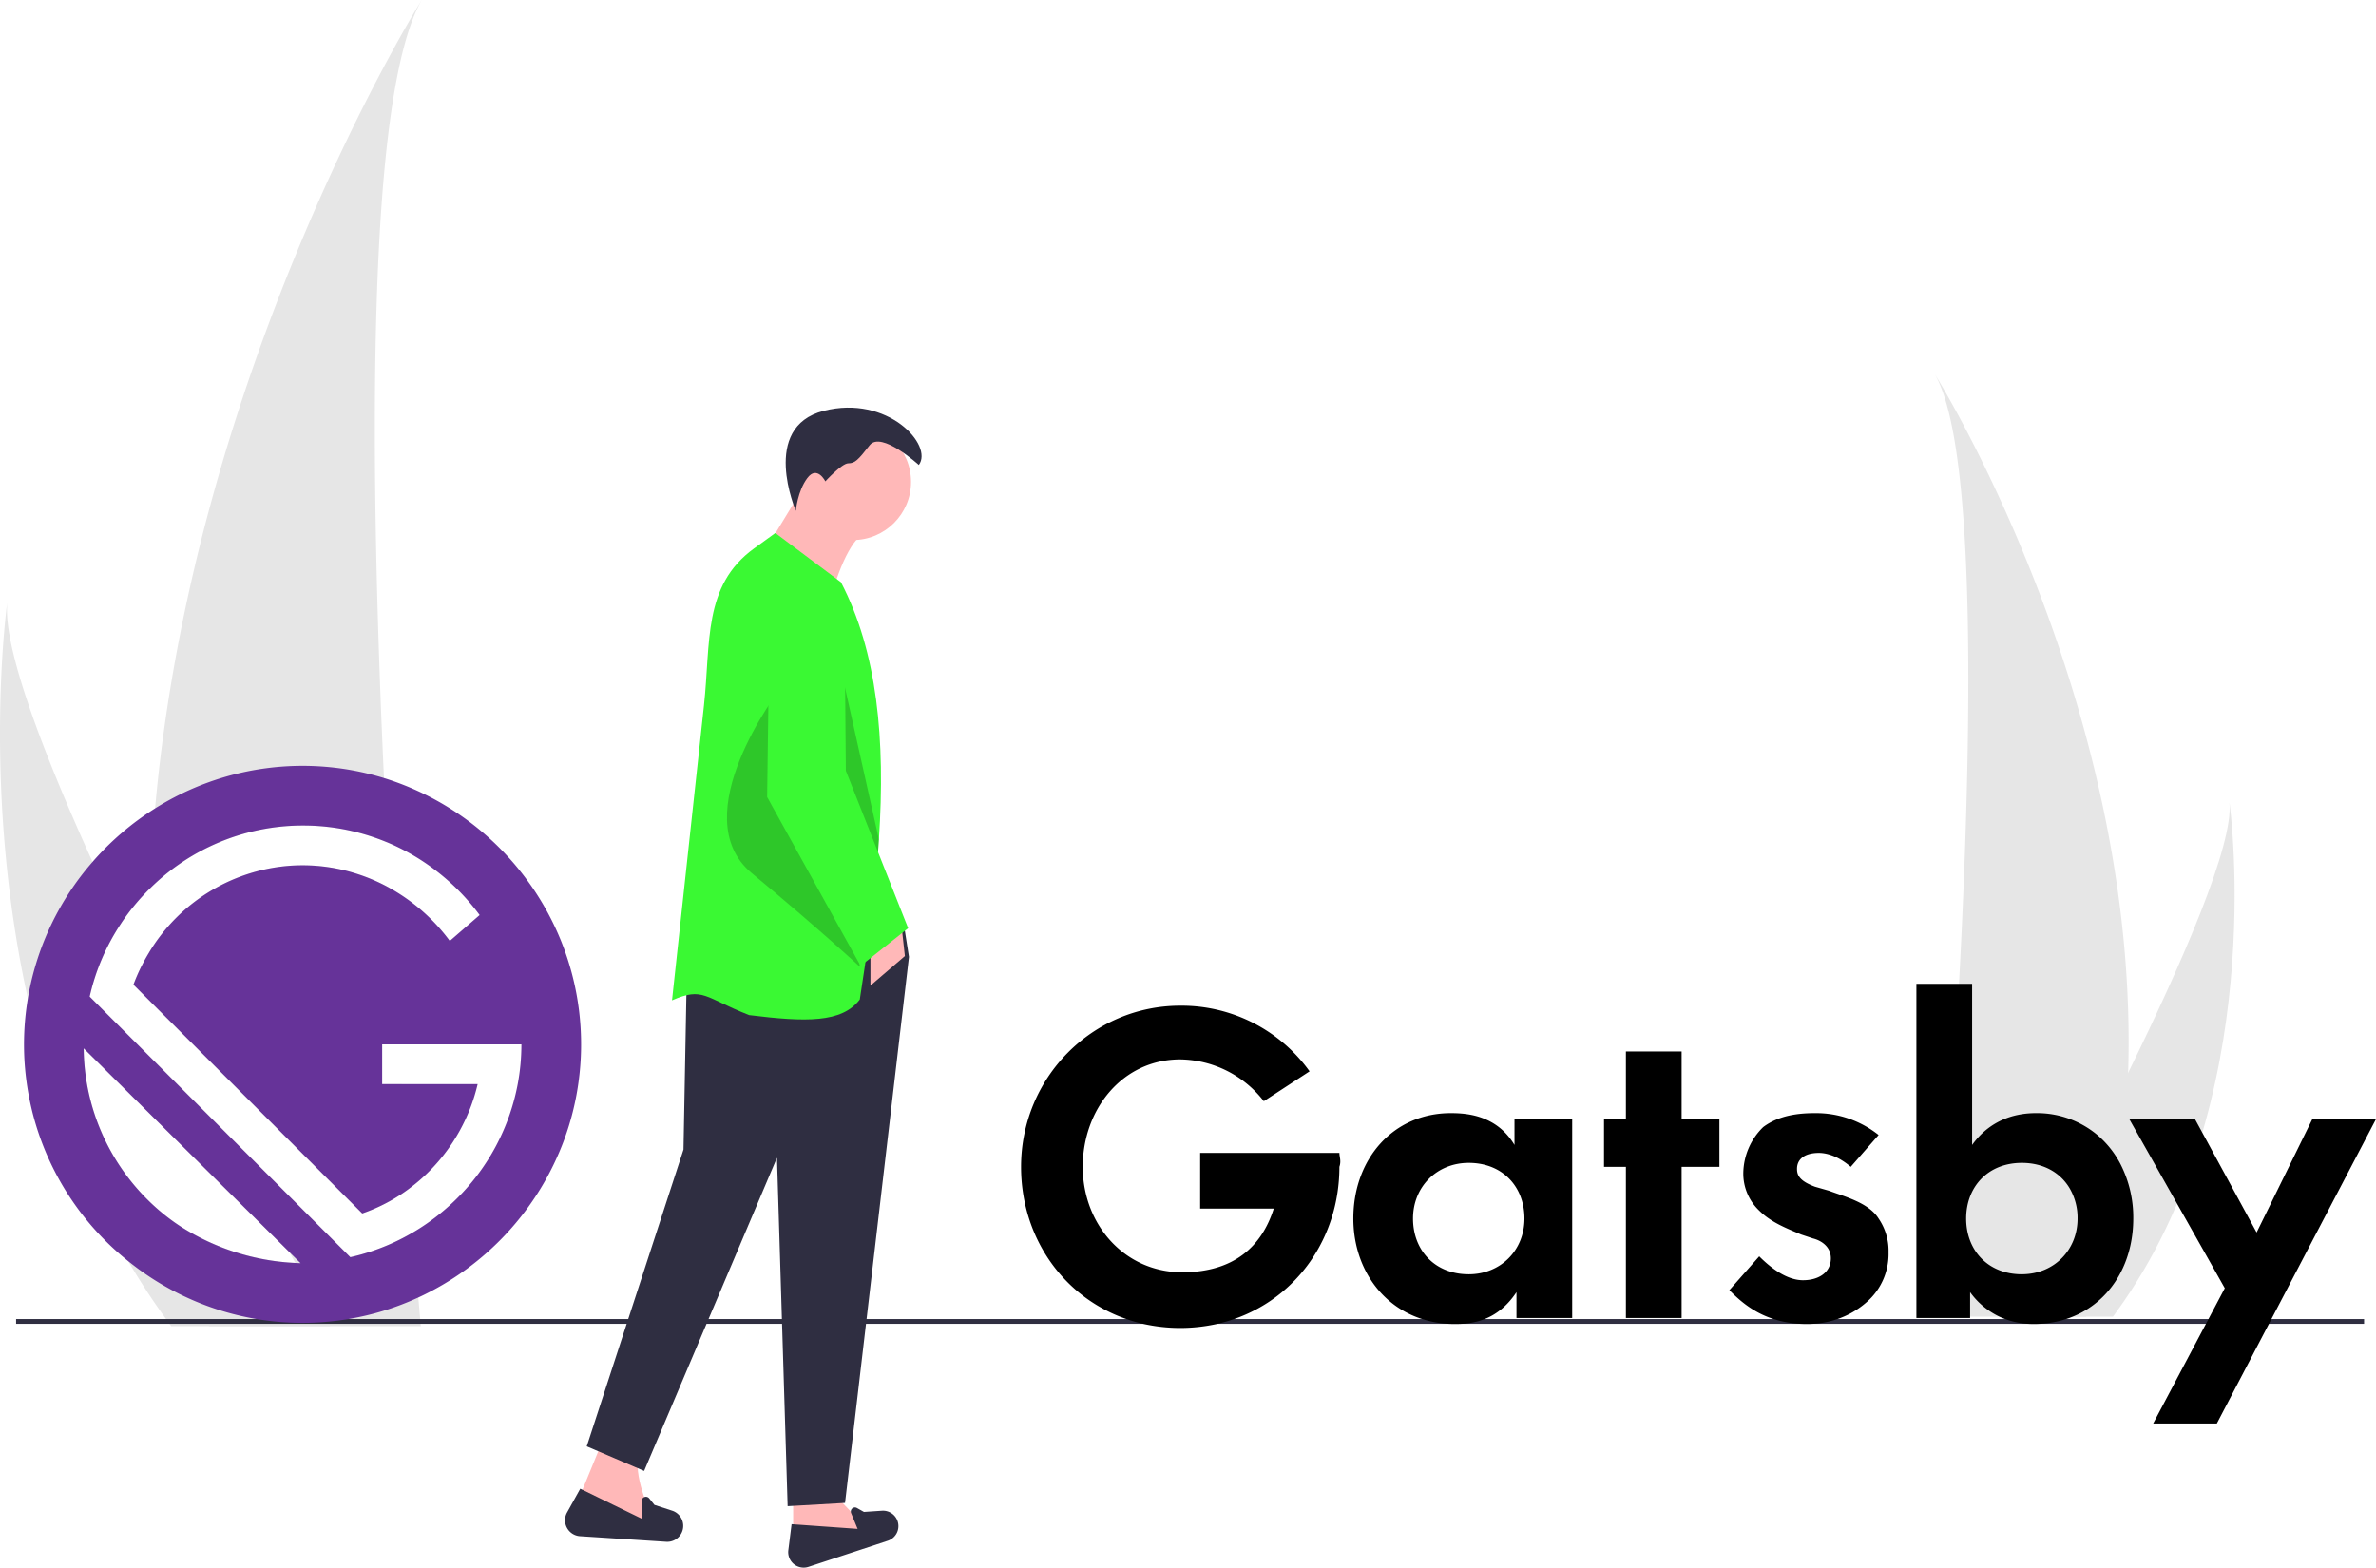 <svg xmlns="http://www.w3.org/2000/svg" data-name="Layer 1" width="995.745" height="657.038" viewBox="0 0 995.745 657.038" xmlns:xlink="http://www.w3.org/1999/xlink"><path d="M993.997,571.118a361.651,361.651,0,0,1-16.894,99.972c-.235.751-.482,1.491-.729,2.242h-63.046c.067-.673.135-1.424.202-2.242,4.204-48.327,28.44-342.458-.538-392.758C915.526,282.412,998.885,417.562,993.997,571.118Z" transform="translate(-102.125 -121.48)" fill="#e6e6e6"/><path d="M989.266,671.09c-.527.751-1.076,1.502-1.637,2.242H940.334c.359-.639.773-1.39,1.256-2.242,7.813-14.102,30.94-56.264,52.407-99.972,23.07-46.97,44.235-95.723,42.453-113.368C1036.999,461.729,1052.962,583.045,989.266,671.09Z" transform="translate(-102.125 -121.48)" fill="#e6e6e6"/><path d="M278.48,677.33H189.74c-.11-.34-.22-.67-.33-1-.22-.67-.44-1.33-.65-2-.02-.05-.03-.11-.05-.16-.66-2.05-1.31-4.11-1.94-6.16q-4.965-16.14-8.72-32.32a97.761,97.761,0,0,0,47.84,15.13c-.8-1.46-1.61-2.96-2.45-4.51l-53.31-52.82q-1.965-13.575-3.18-27.07l81.99,81.99c1.21-.27,2.41-.57,3.6-.89a90.621,90.621,0,0,0,22.65-9.5c.87,10.84,1.63,20.04,2.24,27.28.3,3.4.55,6.37.77,8.87,0,.05.01.11.01.16.06.71.12,1.38.18,2C278.42,676.68,278.45,677.01,278.48,677.33Z" transform="translate(-102.125 -121.48)" fill="#e6e6e6"/><path d="M273.75,619.55q-2.205,1.665-4.54,3.14a72.253,72.253,0,0,1-15.27,7.38L172.4,548.53l-7.16-7.16q-.195-3.96-.31-7.92-.21-6.45-.26-12.88a75.436,75.436,0,0,1,57.49-36.11c2.22-.21,4.48-.31,6.76-.31A74.294,74.294,0,0,1,251.84,487.77a75.177,75.177,0,0,1,13.55,5.87c1.28,23.03,2.66,45.12,4.03,65.56H262.28v16.67h8.27c.66,9.36,1.3,18.3,1.92,26.73Q273.13,611.465,273.75,619.55Z" transform="translate(-102.125 -121.48)" fill="#e6e6e6"/><path d="M264.03,468.14q.165,3.195.33,6.38a91.362,91.362,0,0,0-99.34,19.29q.6-16.92,2.1-33.52c16.24-182.78,107.24-331.54,111.74-338.81-23.06,40.4-22.07,190.96-15.82,326.1Q263.52,457.93,264.03,468.14Z" transform="translate(-102.125 -121.48)" fill="#e6e6e6"/><path d="M172.4,548.53l-7.16-7.16-7.19-7.19a76.847,76.847,0,0,1,3.41-7.83q1.725,3.555,3.47,7.1Q168.65,541.025,172.4,548.53Z" transform="translate(-102.125 -121.48)" fill="#e6e6e6"/><path d="M240.47,677.33H173.9c-.25-.33-.5-.66-.75-1-.49-.66-.98-1.33-1.45-2-.04-.05-.07-.11-.11-.16q-8.535-11.805-15.75-24.12l-.01-.01c-20.98-35.63-34.05-73.8-42.04-110.06-18.94-85.99-9.28-161.18-8.62-166-1.8,18.49,14.14,61.03,35.74,108.74,3.83,8.47,7.84,17.1,11.96,25.78a91.294,91.294,0,0,0-13.16,30.68l57.11,57.11c9.92,18.99,19.12,36.17,26.62,50.02l-53.31-52.82L137.2,560.86a90.506,90.506,0,0,0,26.69,63.37,87.009,87.009,0,0,0,14.16,11.46,97.761,97.761,0,0,0,47.84,15.13c5.48,10.09,9.9,18.1,12.81,23.35.03.06.06.11.09.16.22.39.43.76.63,1.12.17.31.33.6.49.88C240.1,676.68,240.29,677.01,240.47,677.33Z" transform="translate(-102.125 -121.48)" fill="#e6e6e6"/><rect x="6.748" y="552.852" width="984" height="2" fill="#2f2e41"/><path d="M663.45,604.7H605.09v23.34h30.85c-5.01,15.85-16.68,26.69-38.36,26.69-24.18,0-41.69-20.02-41.69-44.2s16.68-45.02,40.86-45.02a45.063,45.063,0,0,1,35.02,17.51l19.18-12.51a66.023,66.023,0,0,0-54.2-27.52c-36.69,0-66.71,30.02-66.71,67.54,0,29.67,17.73,54.66,44.13,63.8a63.971,63.971,0,0,0,6.96,2,70.934,70.934,0,0,0,31.23,0,64.145,64.145,0,0,0,6.97-2c26.39-9.14,44.12-34.13,44.12-63.8C664.29,608.03,663.45,606.36,663.45,604.7ZM1071.19,590.52l-23.35,47.53-22.75-41.84L1022,590.52H994.48l20.02,35.46,20,35.42-6.84,12.93-1.06,2-22.11,41.77h26.68L1053.01,676.33l1.04-2L1097.87,590.52ZM990.89,609.57a40.247,40.247,0,0,0-9.91-12.49,39.372,39.372,0,0,0-25.69-9.06c-6.67,0-18.34,1.67-26.68,13.34V533.82H905.26V673.9h22.51V663.06a32.025,32.025,0,0,0,12.28,10.27c.8.38,1.6.71,2.39,1a33.364,33.364,0,0,0,9.65,2c.91.06,1.7.07,2.37.07.85,0,1.68-.02,2.51-.07a43.013,43.013,0,0,0,11.05-2c.94-.3,1.85-.63,2.74-1a38.1,38.1,0,0,0,6.76-3.55c11.67-7.69,18.63-21.41,18.63-37.57A49.164,49.164,0,0,0,990.89,609.57Zm-40.76,45.97c-.22.02-.45.02-.68.02-14.17,0-23.34-10.01-23.34-23.35s9.17-23.34,23.34-23.34c9.08,0,16.1,4.1,19.97,10.55a24.546,24.546,0,0,1,3.38,12.79C972.8,645.32,963.13,655.22,950.13,655.54Zm-60.71-23.33c-4.17-6.67-14.18-9.17-20.85-11.67l-5.83-1.67c-6.67-2.5-7.51-5-7.51-7.5,0-4.17,3.34-6.67,9.17-6.67,2.51,0,7.51.83,13.34,5.83l11.68-13.34a41.994,41.994,0,0,0-26.68-9.17c-6.67,0-15.01.83-21.68,5.84a27.45,27.45,0,0,0-8.34,19.17,21.365,21.365,0,0,0,6.67,15.85c5,5,11.67,7.5,17.51,10l5,1.67c3.34.83,7.51,3.34,7.51,8.34,0,5.84-5.01,9.17-11.68,9.17s-13.34-5-18.34-10.01l-12.51,14.18c4.03,4.03,9.66,9.26,18.52,12.1a44.155,44.155,0,0,0,11.26,2c.89.05,1.8.07,2.74.07.79,0,1.58-.02,2.35-.07a37.407,37.407,0,0,0,10.46-2,36.155,36.155,0,0,0,12.21-7.1,26.732,26.732,0,0,0,9.17-20.84A23.879,23.879,0,0,0,889.42,632.21Zm-82.55-41.69V562.17H783.52v28.35h-9.17v20.01h9.17V673.9h23.35V610.53h15.84V590.52Zm-70.04,0v10.84c-7.5-12.51-20.01-13.34-26.68-13.34-24.18,0-40.86,19.18-40.86,44.19,0,19.58,10.93,36.42,28.82,42.12a43.632,43.632,0,0,0,11.14,2c.85.05,1.7.07,2.57.07.89,0,1.85-.01,2.87-.07a30.148,30.148,0,0,0,9.65-2c4.51-1.79,9.23-5.11,13.32-11.27V673.9h23.35V590.52Zm-19.18,65.04c-14.17,0-23.35-10.01-23.35-23.35s10.01-23.34,23.35-23.34c14.18,0,23.35,10,23.35,23.34S730.99,655.56,717.65,655.56Z" transform="translate(-102.125 -121.48)"/><path d="M270.55,575.87c.66,9.36,1.3,18.3,1.92,26.73q.66,8.865,1.28,16.95a73.591,73.591,0,0,0,8.39-7.28,76.403,76.403,0,0,0,20.16-36.4ZM164.93,533.45q-.21-6.45-.26-12.88-1.725,2.805-3.21,5.78a76.847,76.847,0,0,0-3.41,7.83l7.19,7.19Q165.045,537.41,164.93,533.45Zm105.62,42.42c.66,9.36,1.3,18.3,1.92,26.73q.66,8.865,1.28,16.95a73.591,73.591,0,0,0,8.39-7.28,76.403,76.403,0,0,0,20.16-36.4Zm0,0c.66,9.36,1.3,18.3,1.92,26.73q.66,8.865,1.28,16.95a73.591,73.591,0,0,0,8.39-7.28,76.403,76.403,0,0,0,20.16-36.4Zm-105.88-55.3q-1.725,2.805-3.21,5.78a76.847,76.847,0,0,0-3.41,7.83l7.19,7.19q-.195-3.96-.31-7.92Q164.72,527,164.67,520.57ZM337.09,515.44a117.747,117.747,0,0,0-74.05-67.86,116.096,116.096,0,0,0-95.92,12.71,118.007,118.007,0,0,0-26.21,22.43A116.289,116.289,0,0,0,155.83,650.04l.01.01a116.943,116.943,0,0,0,30.93,17.96,115.741,115.741,0,0,0,42.15,7.92q5.31,0,10.5-.48,4.395-.39,8.69-1.12a114.269,114.269,0,0,0,29.32-9.03,117.787,117.787,0,0,0,61.17-66.23,114.656,114.656,0,0,0,5.86-23.2,116.112,116.112,0,0,0-7.37-60.43ZM178.05,635.69a87.009,87.009,0,0,1-14.16-11.46,90.506,90.506,0,0,1-26.69-63.37l32.93,32.63,53.31,52.82,4.65,4.61c-.73-.03-1.47-.06-2.2-.1A97.761,97.761,0,0,1,178.05,635.69Zm141.04-59.82a91.415,91.415,0,0,1-25.45,47.9,93.126,93.126,0,0,1-12.74,10.61c-1.85,1.28-3.76,2.5-5.71,3.64a90.621,90.621,0,0,1-22.65,9.5c-1.19.32-2.39.62-3.6.89L139.71,539.18a91.294,91.294,0,0,1,13.16-30.68,93.094,93.094,0,0,1,12.15-14.69,90.999,90.999,0,0,1,63.9-26.33,91.201,91.201,0,0,1,53.4,17.05A93.562,93.562,0,0,1,303.13,505l-12.5,10.84a79.252,79.252,0,0,0-25.24-22.2,75.177,75.177,0,0,0-13.55-5.87A74.294,74.294,0,0,0,228.92,484.15c-2.28,0-4.54.1-6.76.31A75.436,75.436,0,0,0,164.67,520.57q-1.725,2.805-3.21,5.78a76.847,76.847,0,0,0-3.41,7.83l7.19,7.19,7.16,7.16,81.54,81.54a72.253,72.253,0,0,0,15.27-7.38q2.34-1.47,4.54-3.14a73.591,73.591,0,0,0,8.39-7.28,76.403,76.403,0,0,0,20.16-36.4H262.28V559.2h58.36A89.897,89.897,0,0,1,319.09,575.87Zm-48.54,0c.66,9.36,1.3,18.3,1.92,26.73q.66,8.865,1.28,16.95a73.591,73.591,0,0,0,8.39-7.28,76.403,76.403,0,0,0,20.16-36.4Zm0,0c.66,9.36,1.3,18.3,1.92,26.73q.66,8.865,1.28,16.95a73.591,73.591,0,0,0,8.39-7.28,76.403,76.403,0,0,0,20.16-36.4Z" transform="translate(-102.125 -121.48)" fill="#639"/><polygon points="332.398 648.706 365.998 643.436 352.162 628.942 332.398 628.942 332.398 648.706" fill="#ffb8b8"/><path d="M440.955,778.187l33.236-10.933a6.464,6.464,0,0,0,3.762-9.031h0a6.464,6.464,0,0,0-6.217-3.558l-7.539.509-2.955-1.663a1.719,1.719,0,0,0-2.432,2.152l2.725,6.617-27.671-1.976-1.365,10.922A6.481,6.481,0,0,0,440.955,778.187Z" transform="translate(-102.125 -121.48)" fill="#2f2e41"/><path d="M343.056,753.635l34.918,9.224c-6.431-13.341-10.392-25.146-7.906-32.941l-16.471-1.976Z" transform="translate(-102.125 -121.48)" fill="#ffb8b8"/><path d="M345.203,765.344l36.129,2.343a6.689,6.689,0,0,0,7.099-7.216v0a6.689,6.689,0,0,0-4.594-5.817l-7.434-2.423-2.194-2.738a1.778,1.778,0,0,0-3.166,1.127l.06,7.405-25.8-12.586-5.529,9.957A6.707,6.707,0,0,0,345.203,765.344Z" transform="translate(-102.125 -121.48)" fill="#2f2e41"/><circle cx="357.423" cy="201.969" r="24.377" fill="#ffb8b8"/><path d="M420.869,355.185l28.177,21.305c4.554-17.387,10.02-29.807,17.181-32.988L438.05,327.008Z" transform="translate(-102.125 -121.48)" fill="#ffb8b8"/><polygon points="245.895 606.197 269.949 616.506 325.616 485.241 330.084 631.282 354.138 629.908 380.94 401.052 378.879 387.994 287.817 408.268 286.443 481.804 245.895 606.197" fill="#2f2e41"/><path d="M487.189,316.355s-15.807-14.432-20.618-8.247-6.185,7.56-8.934,7.56-9.622,7.56-9.622,7.56-3.436-6.873-7.56-1.375-4.811,13.745-4.811,13.745-15.12-35.05,11.683-41.923S493.374,308.108,487.189,316.355Z" transform="translate(-102.125 -121.48)" fill="#2f2e41"/><path d="M383.757,540.744c13.058-5.718,13.443-1.23,32.301,6.185,23.752,2.948,38.851,3.326,46.39-6.529,3.086-19.566,5.615-38.328,7.175-56.169q.484-5.515.838-10.92c2.749-41.971-.618-78.457-15.917-107.817l-27.49-20.618-8.969,6.508c-21.422,15.546-18.089,39.428-20.934,65.743Z" transform="translate(-102.125 -121.48)" fill="#3af933"/><polygon points="364.79 413.079 379.222 400.708 377.848 388.338 364.79 388.338 364.79 413.079" fill="#ffb8b8"/><path d="M428.825,410.509S388.222,463.428,417.224,487.482s45.224,39.174,45.224,39.174S460.727,422.88,428.825,410.509Z" transform="translate(-102.125 -121.48)" opacity="0.2"/><path d="M444.579,463.428l25.044,20.803q.484-5.515.838-10.92l-16.948-75.859Z" transform="translate(-102.125 -121.48)" opacity="0.2"/><path d="M462.791,526.312l19.93-15.807-26.116-65.976-.593-68.771a15.659,15.659,0,0,0-10.413-14.619h0a15.659,15.659,0,0,0-20.904,14.543l-1.079,79.844Z" transform="translate(-102.125 -121.48)" fill="#3af933"/></svg>